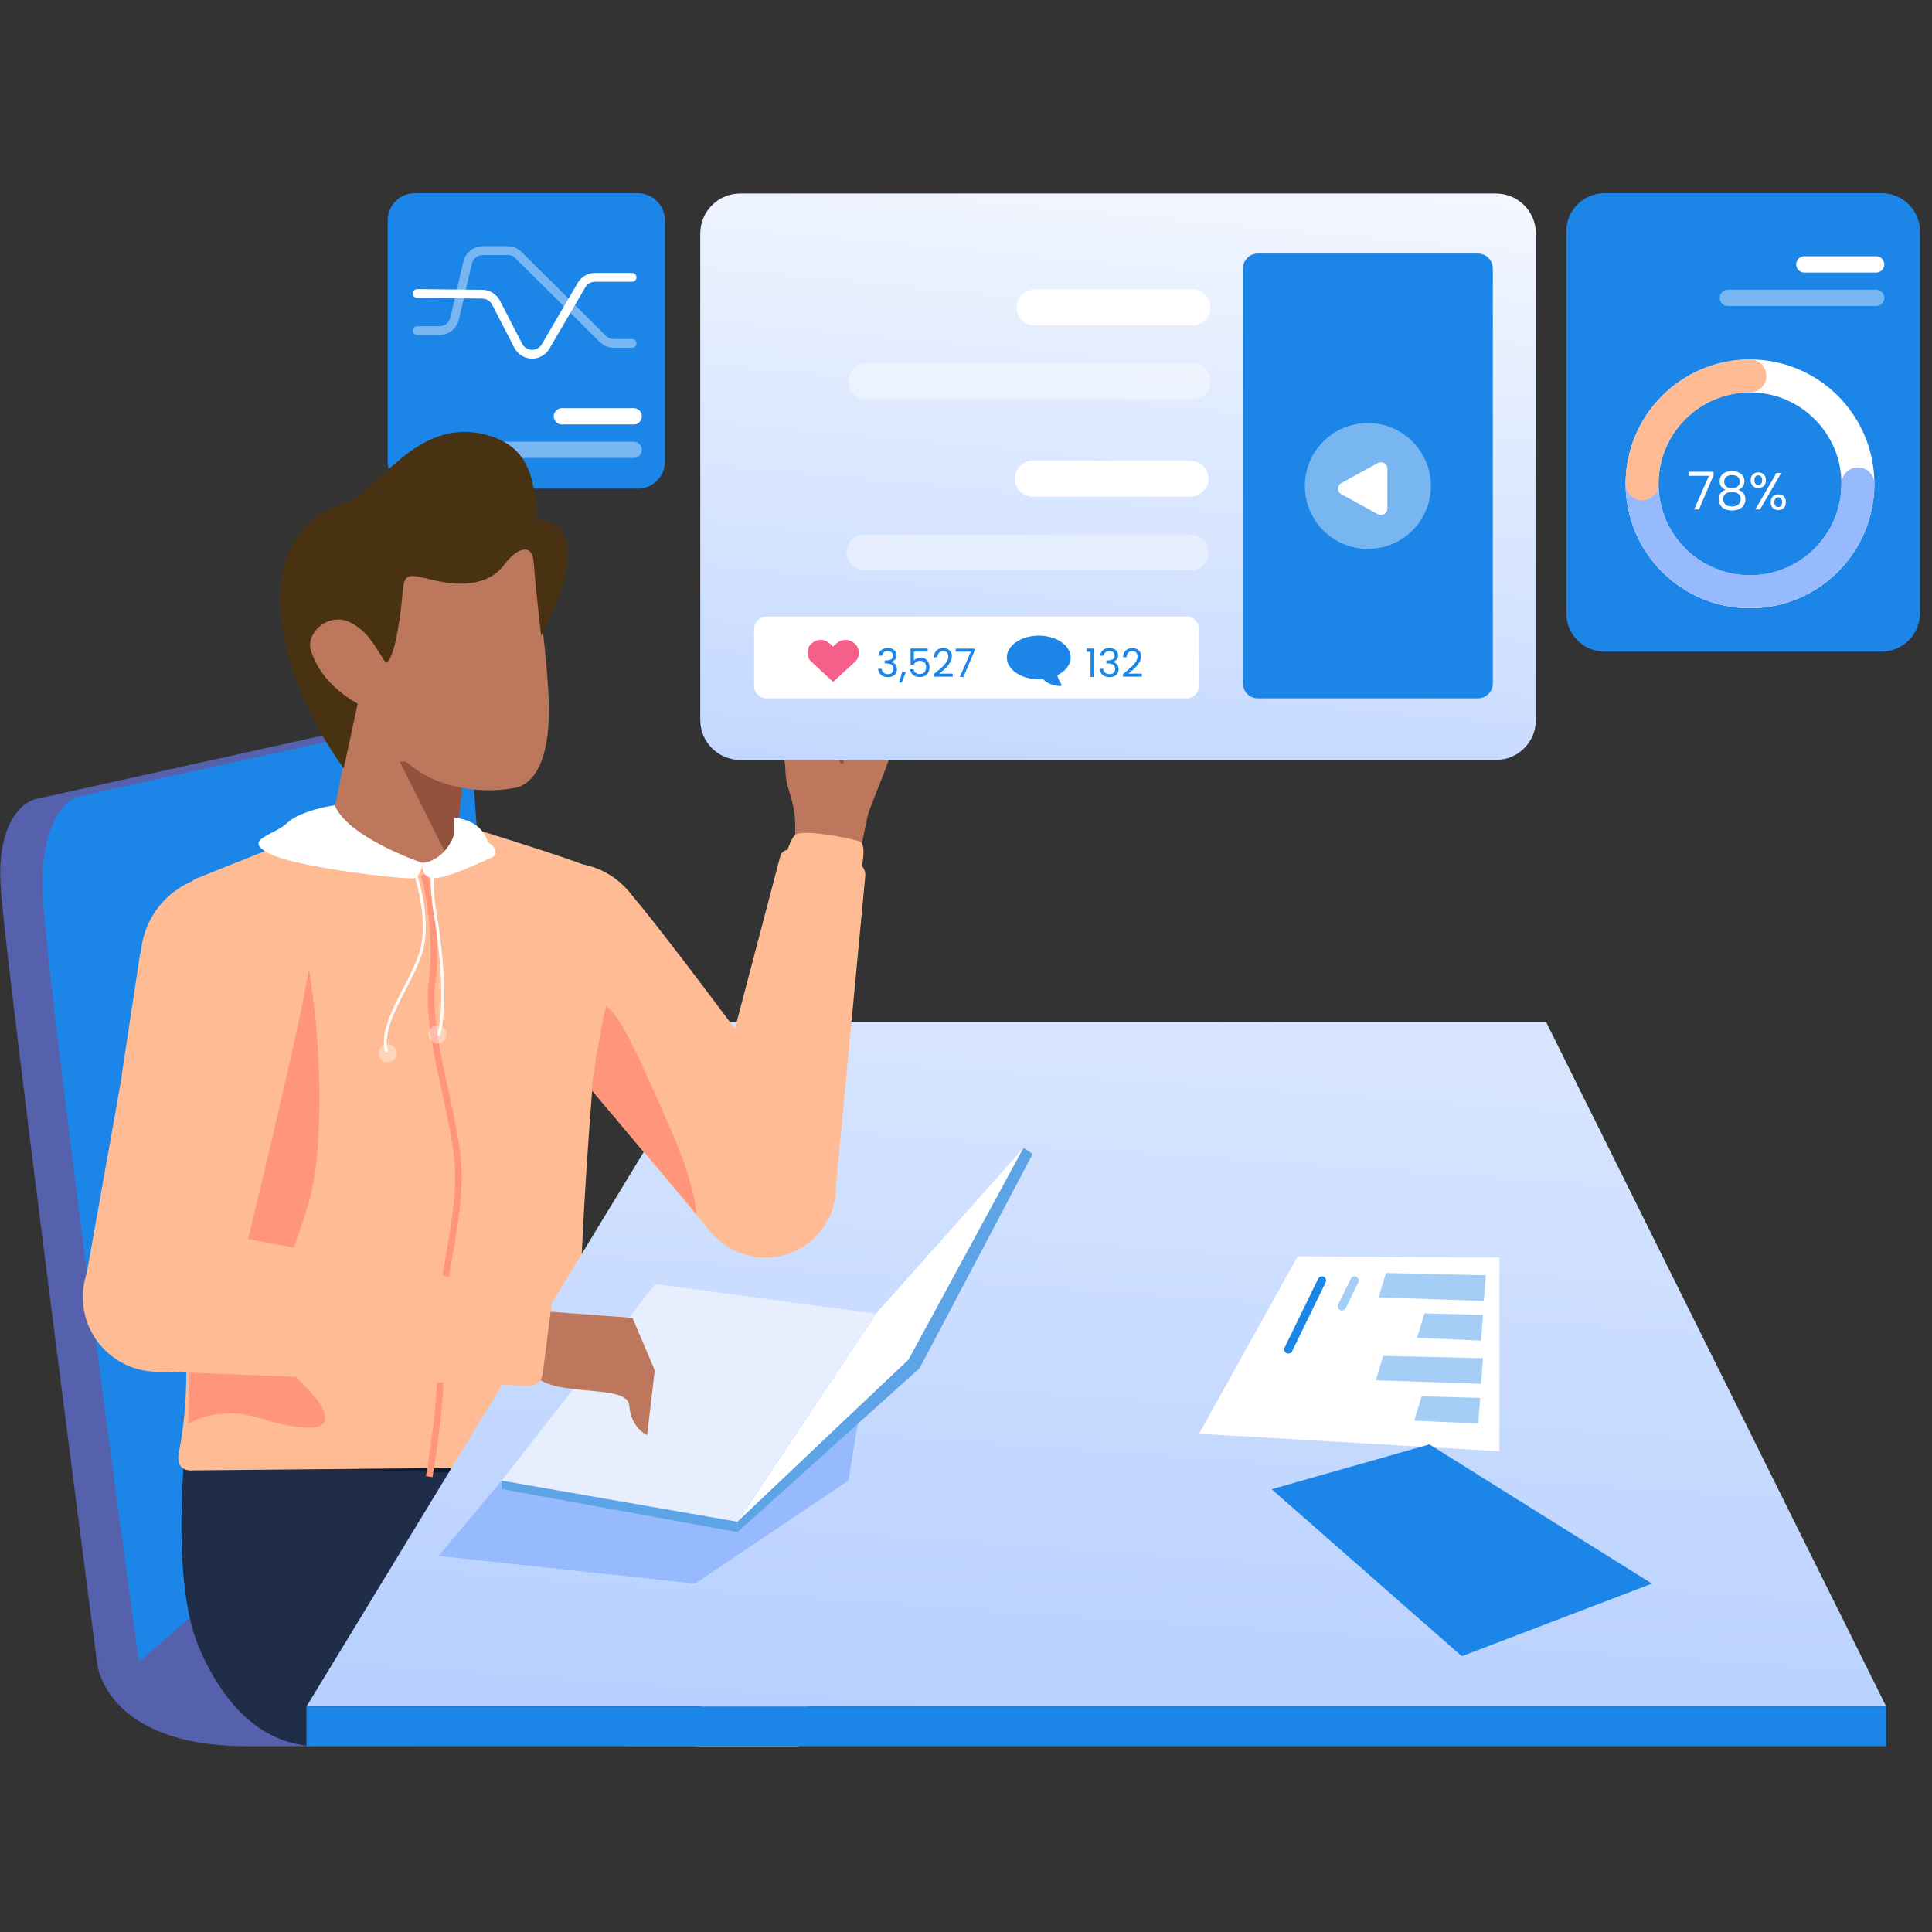 <svg xmlns="http://www.w3.org/2000/svg" xmlns:xlink="http://www.w3.org/1999/xlink" width="500" zoomAndPan="magnify" viewBox="0 0 375 375" height="500" preserveAspectRatio="xMidYMid meet" version="1.0"><rect x="0" y="0" width="375" height="375" fill="#333333" stroke="none"/><defs><filter x="0%" y="0%" width="100%" height="100%" id="d2fd9a7678"><feColorMatrix values="0 0 0 0 1 0 0 0 0 1 0 0 0 0 1 0 0 0 1 0" color-interpolation-filters="sRGB"/></filter><clipPath id="e1bbbf208f"><path d="M 75 37.5 L 130 37.5 L 130 95 L 75 95 Z M 75 37.5 " clip-rule="nonzero"/></clipPath><clipPath id="6f93869d96"><path d="M 56 37.5 L 147 37.5 L 147 93 L 56 93 Z M 56 37.5 " clip-rule="nonzero"/></clipPath><clipPath id="c724acf401"><path d="M 56 37.5 L 147 37.5 L 147 91 L 56 91 Z M 56 37.5 " clip-rule="nonzero"/></clipPath><clipPath id="25566e628a"><path d="M 18 305 L 81 305 L 81 338.93 L 18 338.93 Z M 18 305 " clip-rule="nonzero"/></clipPath><clipPath id="148ab936ae"><path d="M 0.047 138 L 92 138 L 92 323 L 0.047 323 Z M 0.047 138 " clip-rule="nonzero"/></clipPath><clipPath id="57375c1a43"><path d="M 110 288 L 166 288 L 166 338.93 L 110 338.93 Z M 110 288 " clip-rule="nonzero"/></clipPath><clipPath id="76fad8e18a"><path d="M 120 289 L 147 289 L 147 338.93 L 120 338.93 Z M 120 289 " clip-rule="nonzero"/></clipPath><clipPath id="96f23e010f"><path d="M 35 272 L 167 272 L 167 338.93 L 35 338.93 Z M 35 272 " clip-rule="nonzero"/></clipPath><clipPath id="8f30ca003a"><path d="M 59 198 L 367 198 L 367 332 L 59 332 Z M 59 198 " clip-rule="nonzero"/></clipPath><clipPath id="c3b2426c8c"><path d="M 300.066 198.312 L 140.328 198.312 L 59.492 331.23 L 366.113 331.23 Z M 300.066 198.312 " clip-rule="nonzero"/></clipPath><linearGradient x1="2550.338" gradientTransform="matrix(0.094, 0, 0, 0.094, 0.002, 37.5)" y1="1623.895" x2="2435.437" gradientUnits="userSpaceOnUse" y2="3265.902" id="a5c48e63a2"><stop stop-opacity="1" stop-color="rgb(85.402%, 90.44%, 100%)" offset="0"/><stop stop-opacity="1" stop-color="rgb(85.289%, 90.367%, 100%)" offset="0.016"/><stop stop-opacity="1" stop-color="rgb(85.066%, 90.222%, 100%)" offset="0.031"/><stop stop-opacity="1" stop-color="rgb(84.842%, 90.076%, 100%)" offset="0.047"/><stop stop-opacity="1" stop-color="rgb(84.619%, 89.929%, 100%)" offset="0.062"/><stop stop-opacity="1" stop-color="rgb(84.395%, 89.783%, 100%)" offset="0.078"/><stop stop-opacity="1" stop-color="rgb(84.172%, 89.636%, 100%)" offset="0.094"/><stop stop-opacity="1" stop-color="rgb(83.948%, 89.49%, 100%)" offset="0.109"/><stop stop-opacity="1" stop-color="rgb(83.725%, 89.343%, 100%)" offset="0.125"/><stop stop-opacity="1" stop-color="rgb(83.501%, 89.197%, 100%)" offset="0.139"/><stop stop-opacity="1" stop-color="rgb(83.389%, 89.124%, 100%)" offset="0.141"/><stop stop-opacity="1" stop-color="rgb(83.278%, 89.05%, 100%)" offset="0.156"/><stop stop-opacity="1" stop-color="rgb(83.055%, 88.904%, 100%)" offset="0.172"/><stop stop-opacity="1" stop-color="rgb(82.831%, 88.759%, 100%)" offset="0.188"/><stop stop-opacity="1" stop-color="rgb(82.608%, 88.612%, 100%)" offset="0.203"/><stop stop-opacity="1" stop-color="rgb(82.384%, 88.466%, 100%)" offset="0.219"/><stop stop-opacity="1" stop-color="rgb(82.161%, 88.319%, 100%)" offset="0.234"/><stop stop-opacity="1" stop-color="rgb(81.937%, 88.173%, 100%)" offset="0.25"/><stop stop-opacity="1" stop-color="rgb(81.714%, 88.026%, 100%)" offset="0.266"/><stop stop-opacity="1" stop-color="rgb(81.49%, 87.88%, 100%)" offset="0.281"/><stop stop-opacity="1" stop-color="rgb(81.267%, 87.733%, 100%)" offset="0.297"/><stop stop-opacity="1" stop-color="rgb(81.042%, 87.587%, 100%)" offset="0.312"/><stop stop-opacity="1" stop-color="rgb(80.82%, 87.442%, 100%)" offset="0.328"/><stop stop-opacity="1" stop-color="rgb(80.597%, 87.296%, 100%)" offset="0.344"/><stop stop-opacity="1" stop-color="rgb(80.373%, 87.149%, 100%)" offset="0.359"/><stop stop-opacity="1" stop-color="rgb(80.15%, 87.003%, 100%)" offset="0.375"/><stop stop-opacity="1" stop-color="rgb(79.926%, 86.856%, 100%)" offset="0.391"/><stop stop-opacity="1" stop-color="rgb(79.703%, 86.71%, 100%)" offset="0.406"/><stop stop-opacity="1" stop-color="rgb(79.478%, 86.563%, 100%)" offset="0.422"/><stop stop-opacity="1" stop-color="rgb(79.256%, 86.417%, 100%)" offset="0.438"/><stop stop-opacity="1" stop-color="rgb(79.031%, 86.27%, 100%)" offset="0.453"/><stop stop-opacity="1" stop-color="rgb(78.809%, 86.125%, 100%)" offset="0.469"/><stop stop-opacity="1" stop-color="rgb(78.586%, 85.979%, 100%)" offset="0.484"/><stop stop-opacity="1" stop-color="rgb(78.362%, 85.832%, 100%)" offset="0.5"/><stop stop-opacity="1" stop-color="rgb(78.139%, 85.686%, 100%)" offset="0.516"/><stop stop-opacity="1" stop-color="rgb(77.914%, 85.539%, 100%)" offset="0.531"/><stop stop-opacity="1" stop-color="rgb(77.692%, 85.393%, 100%)" offset="0.547"/><stop stop-opacity="1" stop-color="rgb(77.467%, 85.246%, 100%)" offset="0.562"/><stop stop-opacity="1" stop-color="rgb(77.245%, 85.1%, 100%)" offset="0.578"/><stop stop-opacity="1" stop-color="rgb(77.02%, 84.953%, 100%)" offset="0.594"/><stop stop-opacity="1" stop-color="rgb(76.797%, 84.808%, 100%)" offset="0.609"/><stop stop-opacity="1" stop-color="rgb(76.573%, 84.662%, 100%)" offset="0.625"/><stop stop-opacity="1" stop-color="rgb(76.35%, 84.515%, 100%)" offset="0.641"/><stop stop-opacity="1" stop-color="rgb(76.128%, 84.369%, 100%)" offset="0.656"/><stop stop-opacity="1" stop-color="rgb(75.903%, 84.222%, 100%)" offset="0.672"/><stop stop-opacity="1" stop-color="rgb(75.681%, 84.076%, 100%)" offset="0.688"/><stop stop-opacity="1" stop-color="rgb(75.456%, 83.929%, 100%)" offset="0.703"/><stop stop-opacity="1" stop-color="rgb(75.233%, 83.783%, 100%)" offset="0.719"/><stop stop-opacity="1" stop-color="rgb(75.009%, 83.636%, 100%)" offset="0.734"/><stop stop-opacity="1" stop-color="rgb(74.786%, 83.492%, 100%)" offset="0.75"/><stop stop-opacity="1" stop-color="rgb(74.562%, 83.345%, 100%)" offset="0.766"/><stop stop-opacity="1" stop-color="rgb(74.339%, 83.199%, 100%)" offset="0.781"/><stop stop-opacity="1" stop-color="rgb(74.117%, 83.052%, 100%)" offset="0.797"/><stop stop-opacity="1" stop-color="rgb(73.892%, 82.906%, 100%)" offset="0.812"/><stop stop-opacity="1" stop-color="rgb(73.669%, 82.759%, 100%)" offset="0.828"/><stop stop-opacity="1" stop-color="rgb(73.445%, 82.613%, 100%)" offset="0.844"/><stop stop-opacity="1" stop-color="rgb(73.222%, 82.466%, 100%)" offset="0.859"/><stop stop-opacity="1" stop-color="rgb(72.998%, 82.32%, 100%)" offset="0.861"/><stop stop-opacity="1" stop-color="rgb(72.887%, 82.248%, 100%)" offset="0.875"/><stop stop-opacity="1" stop-color="rgb(72.775%, 82.175%, 100%)" offset="0.891"/><stop stop-opacity="1" stop-color="rgb(72.551%, 82.028%, 100%)" offset="0.906"/><stop stop-opacity="1" stop-color="rgb(72.328%, 81.882%, 100%)" offset="0.922"/><stop stop-opacity="1" stop-color="rgb(72.104%, 81.735%, 100%)" offset="0.938"/><stop stop-opacity="1" stop-color="rgb(71.881%, 81.589%, 100%)" offset="0.953"/><stop stop-opacity="1" stop-color="rgb(71.658%, 81.442%, 100%)" offset="0.969"/><stop stop-opacity="1" stop-color="rgb(71.434%, 81.296%, 100%)" offset="0.984"/><stop stop-opacity="1" stop-color="rgb(71.211%, 81.149%, 100%)" offset="1"/></linearGradient><mask id="04beda9c0f"><g filter="url(#d2fd9a7678)"><rect x="-37.5" width="450" fill="#000000" y="-37.5" height="450" fill-opacity="0.6"/></g></mask><clipPath id="8e47388e78"><path d="M 0.199 0.559 L 4.281 0.559 L 4.281 4.398 L 0.199 4.398 Z M 0.199 0.559 " clip-rule="nonzero"/></clipPath><clipPath id="0071372714"><rect x="0" width="5" y="0" height="5"/></clipPath><mask id="ad60b40a78"><g filter="url(#d2fd9a7678)"><rect x="-37.5" width="450" fill="#000000" y="-37.5" height="450" fill-opacity="0.6"/></g></mask><clipPath id="68011d97aa"><path d="M 0.039 1 L 3.879 1 L 3.879 4.559 L 0.039 4.559 Z M 0.039 1 " clip-rule="nonzero"/></clipPath><clipPath id="faf2f930f5"><rect x="0" width="4" y="0" height="5"/></clipPath><clipPath id="a27807264f"><path d="M 135 37.5 L 299 37.5 L 299 148 L 135 148 Z M 135 37.5 " clip-rule="nonzero"/></clipPath><clipPath id="e10a0c90c7"><path d="M 143.68 37.562 L 290.355 37.562 C 294.641 37.562 298.113 41.035 298.113 45.316 L 298.113 139.75 C 298.113 144.031 294.641 147.504 290.355 147.504 L 143.68 147.504 C 139.395 147.504 135.918 144.031 135.918 139.75 L 135.918 45.316 C 135.918 41.035 139.395 37.562 143.68 37.562 Z M 143.68 37.562 " clip-rule="nonzero"/></clipPath><linearGradient x1="2489.527" gradientTransform="matrix(0.094, 0, 0, 0.094, 0.002, 37.5)" y1="-63.947" x2="2366.234" gradientUnits="userSpaceOnUse" y2="1261.036" id="b729a98211"><stop stop-opacity="1" stop-color="rgb(95.497%, 97.05%, 100%)" offset="0"/><stop stop-opacity="1" stop-color="rgb(95.346%, 96.951%, 100%)" offset="0.016"/><stop stop-opacity="1" stop-color="rgb(95.044%, 96.754%, 100%)" offset="0.031"/><stop stop-opacity="1" stop-color="rgb(94.743%, 96.558%, 100%)" offset="0.047"/><stop stop-opacity="1" stop-color="rgb(94.441%, 96.361%, 100%)" offset="0.062"/><stop stop-opacity="1" stop-color="rgb(94.141%, 96.162%, 100%)" offset="0.078"/><stop stop-opacity="1" stop-color="rgb(93.839%, 95.966%, 100%)" offset="0.094"/><stop stop-opacity="1" stop-color="rgb(93.538%, 95.769%, 100%)" offset="0.109"/><stop stop-opacity="1" stop-color="rgb(93.236%, 95.57%, 100%)" offset="0.121"/><stop stop-opacity="1" stop-color="rgb(93.086%, 95.473%, 100%)" offset="0.125"/><stop stop-opacity="1" stop-color="rgb(92.935%, 95.374%, 100%)" offset="0.141"/><stop stop-opacity="1" stop-color="rgb(92.633%, 95.177%, 100%)" offset="0.156"/><stop stop-opacity="1" stop-color="rgb(92.332%, 94.978%, 100%)" offset="0.172"/><stop stop-opacity="1" stop-color="rgb(92.03%, 94.781%, 100%)" offset="0.188"/><stop stop-opacity="1" stop-color="rgb(91.73%, 94.585%, 100%)" offset="0.203"/><stop stop-opacity="1" stop-color="rgb(91.428%, 94.386%, 100%)" offset="0.219"/><stop stop-opacity="1" stop-color="rgb(91.127%, 94.189%, 100%)" offset="0.234"/><stop stop-opacity="1" stop-color="rgb(90.825%, 93.993%, 100%)" offset="0.25"/><stop stop-opacity="1" stop-color="rgb(90.524%, 93.796%, 100%)" offset="0.266"/><stop stop-opacity="1" stop-color="rgb(90.222%, 93.597%, 100%)" offset="0.281"/><stop stop-opacity="1" stop-color="rgb(89.922%, 93.401%, 100%)" offset="0.297"/><stop stop-opacity="1" stop-color="rgb(89.621%, 93.204%, 100%)" offset="0.312"/><stop stop-opacity="1" stop-color="rgb(89.319%, 93.005%, 100%)" offset="0.328"/><stop stop-opacity="1" stop-color="rgb(89.018%, 92.809%, 100%)" offset="0.344"/><stop stop-opacity="1" stop-color="rgb(88.716%, 92.612%, 100%)" offset="0.359"/><stop stop-opacity="1" stop-color="rgb(88.416%, 92.413%, 100%)" offset="0.375"/><stop stop-opacity="1" stop-color="rgb(88.113%, 92.216%, 100%)" offset="0.391"/><stop stop-opacity="1" stop-color="rgb(87.813%, 92.02%, 100%)" offset="0.406"/><stop stop-opacity="1" stop-color="rgb(87.511%, 91.821%, 100%)" offset="0.422"/><stop stop-opacity="1" stop-color="rgb(87.21%, 91.624%, 100%)" offset="0.438"/><stop stop-opacity="1" stop-color="rgb(86.908%, 91.428%, 100%)" offset="0.453"/><stop stop-opacity="1" stop-color="rgb(86.607%, 91.231%, 100%)" offset="0.469"/><stop stop-opacity="1" stop-color="rgb(86.305%, 91.032%, 100%)" offset="0.484"/><stop stop-opacity="1" stop-color="rgb(86.005%, 90.836%, 100%)" offset="0.5"/><stop stop-opacity="1" stop-color="rgb(85.703%, 90.639%, 100%)" offset="0.516"/><stop stop-opacity="1" stop-color="rgb(85.402%, 90.44%, 100%)" offset="0.531"/><stop stop-opacity="1" stop-color="rgb(85.1%, 90.244%, 100%)" offset="0.547"/><stop stop-opacity="1" stop-color="rgb(84.799%, 90.047%, 100%)" offset="0.562"/><stop stop-opacity="1" stop-color="rgb(84.497%, 89.848%, 100%)" offset="0.578"/><stop stop-opacity="1" stop-color="rgb(84.196%, 89.651%, 100%)" offset="0.594"/><stop stop-opacity="1" stop-color="rgb(83.894%, 89.455%, 100%)" offset="0.609"/><stop stop-opacity="1" stop-color="rgb(83.594%, 89.256%, 100%)" offset="0.625"/><stop stop-opacity="1" stop-color="rgb(83.292%, 89.059%, 100%)" offset="0.641"/><stop stop-opacity="1" stop-color="rgb(82.991%, 88.863%, 100%)" offset="0.656"/><stop stop-opacity="1" stop-color="rgb(82.689%, 88.666%, 100%)" offset="0.672"/><stop stop-opacity="1" stop-color="rgb(82.388%, 88.467%, 100%)" offset="0.688"/><stop stop-opacity="1" stop-color="rgb(82.086%, 88.271%, 100%)" offset="0.703"/><stop stop-opacity="1" stop-color="rgb(81.786%, 88.074%, 100%)" offset="0.719"/><stop stop-opacity="1" stop-color="rgb(81.483%, 87.875%, 100%)" offset="0.734"/><stop stop-opacity="1" stop-color="rgb(81.183%, 87.679%, 100%)" offset="0.75"/><stop stop-opacity="1" stop-color="rgb(80.881%, 87.482%, 100%)" offset="0.766"/><stop stop-opacity="1" stop-color="rgb(80.58%, 87.283%, 100%)" offset="0.781"/><stop stop-opacity="1" stop-color="rgb(80.278%, 87.086%, 100%)" offset="0.797"/><stop stop-opacity="1" stop-color="rgb(79.977%, 86.89%, 100%)" offset="0.812"/><stop stop-opacity="1" stop-color="rgb(79.675%, 86.691%, 100%)" offset="0.828"/><stop stop-opacity="1" stop-color="rgb(79.375%, 86.494%, 100%)" offset="0.844"/><stop stop-opacity="1" stop-color="rgb(79.073%, 86.298%, 100%)" offset="0.859"/><stop stop-opacity="1" stop-color="rgb(78.772%, 86.101%, 100%)" offset="0.875"/><stop stop-opacity="1" stop-color="rgb(78.47%, 85.902%, 100%)" offset="0.879"/><stop stop-opacity="1" stop-color="rgb(78.32%, 85.805%, 100%)" offset="0.891"/><stop stop-opacity="1" stop-color="rgb(78.169%, 85.706%, 100%)" offset="0.906"/><stop stop-opacity="1" stop-color="rgb(77.867%, 85.509%, 100%)" offset="0.922"/><stop stop-opacity="1" stop-color="rgb(77.567%, 85.31%, 100%)" offset="0.938"/><stop stop-opacity="1" stop-color="rgb(77.264%, 85.114%, 100%)" offset="0.953"/><stop stop-opacity="1" stop-color="rgb(76.964%, 84.917%, 100%)" offset="0.969"/><stop stop-opacity="1" stop-color="rgb(76.662%, 84.718%, 100%)" offset="0.984"/><stop stop-opacity="1" stop-color="rgb(76.361%, 84.521%, 100%)" offset="1"/></linearGradient><clipPath id="7c3cd5a39d"><path d="M 304 37.5 L 372.664 37.5 L 372.664 127 L 304 127 Z M 304 37.5 " clip-rule="nonzero"/></clipPath><clipPath id="097c4592ba"><path d="M 227 37.5 L 372.664 37.5 L 372.664 205 L 227 205 Z M 227 37.5 " clip-rule="nonzero"/></clipPath><clipPath id="af5a6b2f5a"><path d="M 59 331 L 367 331 L 367 338.93 L 59 338.93 Z M 59 331 " clip-rule="nonzero"/></clipPath></defs><g clip-path="url(#e1bbbf208f)"><path fill="#1c85e8" d="M 80.527 37.5 L 123.789 37.5 C 126.703 37.5 129.066 39.859 129.066 42.773 L 129.066 89.57 C 129.066 92.48 126.703 94.844 123.789 94.844 L 80.527 94.844 C 77.613 94.844 75.25 92.48 75.25 89.57 L 75.25 42.773 C 75.25 39.859 77.613 37.5 80.527 37.5 Z M 80.527 37.5 " fill-opacity="1" fill-rule="nonzero"/></g><path stroke-linecap="round" transform="matrix(0.094, 0, 0, 0.094, 0.002, 37.5)" fill="none" stroke-linejoin="miter" d="M 1308.429 460.751 L 1160.325 460.751 " stroke="#ffffff" stroke-width="33.686" stroke-opacity="1" stroke-miterlimit="10"/><path stroke-linecap="round" transform="matrix(0.094, 0, 0, 0.094, 0.002, 37.5)" fill="none" stroke-linejoin="miter" d="M 1308.429 529.901 L 1002.333 529.901 " stroke="#ffffff" stroke-width="33.686" stroke-opacity="0.4" stroke-miterlimit="10"/><g clip-path="url(#6f93869d96)"><path stroke-linecap="round" transform="matrix(0.094, 0, 0, 0.094, 0.002, 37.5)" fill="none" stroke-linejoin="miter" d="M 1305.175 173.794 L 1228.578 173.794 C 1222.946 173.794 1217.397 175.256 1212.516 178.053 C 1207.635 180.851 1203.588 184.902 1200.751 189.745 L 1126.574 316.563 C 1123.653 321.573 1119.44 325.666 1114.392 328.463 C 1109.385 331.303 1103.67 332.681 1097.871 332.514 C 1092.113 332.389 1086.481 330.677 1081.6 327.587 C 1076.719 324.538 1072.756 320.195 1070.086 315.059 L 1024.236 226.033 C 1021.566 220.813 1017.519 216.428 1012.513 213.338 C 1007.548 210.29 1001.791 208.62 995.95 208.536 L 861.405 207.117 " stroke="#ffffff" stroke-width="18.128" stroke-opacity="1" stroke-miterlimit="10"/></g><g clip-path="url(#c724acf401)"><path stroke-linecap="round" transform="matrix(0.094, 0, 0, 0.094, 0.002, 37.5)" fill="none" stroke-linejoin="miter" d="M 1305.175 310.215 L 1267.502 310.215 C 1258.991 310.215 1250.814 306.833 1244.765 300.862 L 1070.628 127.903 C 1064.579 121.89 1056.443 118.549 1047.933 118.549 L 996.951 118.549 C 989.651 118.549 982.6 121.013 976.884 125.523 C 971.169 130.074 967.164 136.38 965.537 143.478 L 938.753 258.812 C 937.126 265.911 933.121 272.258 927.405 276.768 C 921.731 281.319 914.639 283.783 907.38 283.783 L 861.405 283.783 " stroke="#ffffff" stroke-width="18.128" stroke-opacity="0.4" stroke-miterlimit="10"/></g><g clip-path="url(#25566e628a)"><path fill="#5661ae" d="M 18.875 322.992 C 18.875 322.992 20.457 338.93 47.941 338.93 L 80.168 338.93 L 37.418 305.723 Z M 18.875 322.992 " fill-opacity="1" fill-rule="nonzero"/></g><g clip-path="url(#148ab936ae)"><path fill="#5661ae" d="M 82.82 138.297 L 7.145 155.051 C 6.469 155.195 5.828 155.461 5.254 155.836 C 3.16 157.215 -0.578 161.25 0.141 172.281 C 1.098 186.988 18.875 322.992 18.875 322.992 L 91.531 260.145 Z M 82.82 138.297 " fill-opacity="1" fill-rule="nonzero"/></g><path fill="#1c85e8" d="M 90.906 137.863 L 14.68 154.738 C 14.68 154.738 8.16 157.113 8.227 171.852 C 8.293 186.586 26.961 322.559 26.961 322.559 L 99.621 259.711 Z M 90.906 137.863 " fill-opacity="1" fill-rule="nonzero"/><path fill="#bc775c" d="M 89.668 145.633 C 89.668 145.633 88.328 165.047 87.738 168.121 C 86.703 173.512 63.008 162.191 64.746 157.395 C 65.645 154.902 69.75 131.184 69.75 131.184 Z M 89.668 145.633 " fill-opacity="1" fill-rule="nonzero"/><path stroke-linecap="butt" transform="matrix(0.094, 0, 0, 0.094, 0.002, 37.5)" fill-opacity="1" fill="#93523e" fill-rule="nonzero" stroke-linejoin="miter" d="M 935.54 1388.349 L 957.193 1175.929 L 828.947 1175.929 Z M 935.54 1388.349 " stroke="#93523e" stroke-width="4.532" stroke-opacity="1" stroke-miterlimit="4"/><path fill="#bc775c" d="M 59.547 127.023 C 58.633 117.25 69.727 119.355 71.625 119.797 C 73.52 120.238 76.492 105.754 76.492 105.754 C 76.492 105.754 98.387 101.859 103.074 105.746 C 103.074 105.746 106.02 124 106.492 135.691 C 106.969 147.383 103.684 152.617 99.395 153.02 C 93.551 154.062 86.637 152.887 82.223 150.285 C 74.352 145.648 70.992 137.27 70.992 137.27 C 70.852 137.203 70.777 137.168 70.777 137.168 C 70.777 137.168 60.41 136.254 59.547 127.023 Z M 59.547 127.023 " fill-opacity="1" fill-rule="nonzero"/><path fill="#493212" d="M 105.031 123.391 C 105.031 123.391 103.789 112.457 103.629 109.43 C 103.402 105.07 100.215 106.473 97.934 109.527 C 94.648 114.066 88.387 113.777 83.121 112.355 C 78.5 111.23 78.43 111.496 78.012 116.371 C 77.586 121.246 76.012 130.301 74.531 128.133 C 72.691 125.297 71.434 122.641 68.195 120.914 C 63.797 118.57 59.281 122.898 60.34 126.238 C 61.402 129.582 63.887 133.43 69.426 136.59 L 66.715 149.145 C 52.98 130.109 47.805 103.965 66.434 97.91 C 73.395 95.648 80.621 80.992 94.09 84.328 C 103.629 86.688 103.629 94.328 104.309 100.973 C 117.125 101.527 105.031 123.391 105.031 123.391 Z M 105.031 123.391 " fill-opacity="1" fill-rule="nonzero"/><g clip-path="url(#57375c1a43)"><path fill="#ffccb3" d="M 112.828 288.055 L 165.363 297.379 L 155.023 338.93 L 121.371 338.93 C 121.371 338.93 105.375 304.574 112.828 288.055 Z M 112.828 288.055 " fill-opacity="1" fill-rule="nonzero"/></g><g clip-path="url(#76fad8e18a)"><path fill="#ff967c" d="M 146.371 291.695 C 146.371 291.695 138.273 294.184 134.934 307.379 C 131.59 320.57 135.234 338.93 135.234 338.93 L 130.031 338.93 C 130.031 338.93 111.465 317.148 125.125 289.387 Z M 146.371 291.695 " fill-opacity="1" fill-rule="nonzero"/></g><g clip-path="url(#96f23e010f)"><path fill="#1f2d49" d="M 36.543 274.961 C 36.543 274.961 32.496 305.164 38.539 319.562 C 43.68 331.805 51.625 338.75 61.27 338.93 L 135.238 338.93 C 135.238 338.93 135.352 299.457 166.551 292.715 C 166.551 292.715 63.875 264.145 36.543 274.961 Z M 36.543 274.961 " fill-opacity="1" fill-rule="nonzero"/></g><path fill="#0d1b33" d="M 35.121 284.121 L 102.234 286.328 L 101.52 281.645 L 88.441 280.133 L 35.215 280.133 Z M 35.121 284.121 " fill-opacity="1" fill-rule="nonzero"/><path fill="#febb94" d="M 87.207 165.805 C 87.785 168.25 87.934 159.602 89.102 159.961 C 94.441 161.617 109.645 166.355 112.879 167.707 C 116.816 169.355 117.078 175.938 117.34 180.602 C 117.527 183.871 112.656 229.746 112.414 260.824 C 112.363 267.465 119.09 275.238 119.883 278.93 C 120.105 279.922 120.223 280.938 120.238 281.953 C 120.242 282.664 119.965 283.348 119.465 283.852 C 118.965 284.355 118.285 284.645 117.574 284.648 L 37.434 285.398 C 37.434 285.398 33.883 285.914 34.738 281.863 C 35.59 277.43 36.051 272.938 36.133 268.426 C 36.93 236.145 37.082 182.082 37.43 179.523 C 37.957 175.684 33.828 172.375 38.301 170.441 L 63.121 160.531 C 63.121 160.531 67.668 163.848 68.328 164.184 C 80.797 170.555 87.207 165.805 87.207 165.805 Z M 87.207 165.805 " fill-opacity="1" fill-rule="nonzero"/><path stroke-linecap="butt" transform="matrix(0.094, 0, 0, 0.094, 0.002, 37.5)" fill="none" stroke-linejoin="miter" d="M 876.215 1406.806 C 876.215 1406.806 906.504 1517.964 892.486 1625.322 C 878.51 1732.722 933.663 1879.624 945.094 1997.505 C 956.525 2115.428 900.579 2269.889 909.341 2368.812 C 918.06 2467.777 886.311 2650.215 886.311 2650.215 " stroke="#ff967c" stroke-width="13.596" stroke-opacity="1" stroke-miterlimit="10"/><g clip-path="url(#8f30ca003a)"><g clip-path="url(#c3b2426c8c)"><path fill="url(#a5c48e63a2)" d="M 59.492 198.312 L 59.492 331.23 L 366.113 331.23 L 366.113 198.312 Z M 59.492 198.312 " fill-rule="nonzero"/></g></g><path fill="#96bafd" d="M 170.031 254.984 L 164.676 287.379 L 134.93 307.379 L 85.141 302.004 L 97.371 287.379 Z M 170.031 254.984 " fill-opacity="1" fill-rule="nonzero"/><path fill="#ffffff" d="M 198.648 222.828 L 176.355 263.898 L 143.156 295.363 L 170.031 254.984 Z M 198.648 222.828 " fill-opacity="1" fill-rule="nonzero"/><path fill="#5ca4e6" d="M 198.648 222.828 L 176.355 263.898 L 178.504 265.551 L 200.465 223.934 Z M 198.648 222.828 " fill-opacity="1" fill-rule="nonzero"/><path fill="#5ca4e6" d="M 176.355 263.898 L 143.156 295.363 L 143.156 297.379 L 178.504 265.551 Z M 176.355 263.898 " fill-opacity="1" fill-rule="nonzero"/><path fill="#5ca4e6" d="M 143.156 297.379 L 97.371 289.02 L 97.371 287.379 L 143.156 295.363 Z M 143.156 297.379 " fill-opacity="1" fill-rule="nonzero"/><path fill="#e7efff" d="M 97.371 287.379 L 127.195 249.238 L 170.031 254.984 L 143.156 295.363 Z M 97.371 287.379 " fill-opacity="1" fill-rule="nonzero"/><path fill="#ff967c" d="M 59.91 187.805 C 59.91 187.805 63.504 207.457 61.27 226.676 C 59.875 238.703 52.199 251.047 52.297 256.785 C 52.453 266.082 63.086 270.016 63.117 275.398 C 63.137 278.582 54.527 276.602 50.723 275.363 C 42.172 272.582 36.551 276.359 36.551 276.359 L 38.832 194.828 Z M 59.91 187.805 " fill-opacity="1" fill-rule="nonzero"/><path fill="#febb94" d="M 37.062 183.027 C 44.949 173.16 48.488 177.887 51.262 178.129 C 51.262 178.129 60.648 179.875 59.91 187.805 C 59.129 196.195 45.32 252.117 45.32 252.117 L 16.332 249.941 L 17.707 242.23 L 20.539 226.348 L 23.555 209.367 L 23.82 207.344 L 27.211 185.004 C 27.211 185.004 32.977 188.293 37.062 183.027 Z M 37.062 183.027 " fill-opacity="1" fill-rule="nonzero"/><path fill="#febb94" d="M 35.113 200.055 C 27.406 195.328 24.992 185.254 29.723 177.555 C 34.457 169.855 44.539 167.445 52.246 172.172 C 59.957 176.898 62.367 186.973 57.633 194.672 C 52.902 202.371 42.82 204.781 35.113 200.055 Z M 35.113 200.055 " fill-opacity="1" fill-rule="nonzero"/><path fill="#bc775c" d="M 104.492 254.441 L 122.766 255.801 L 127.086 265.98 L 125.609 278.547 C 125.609 278.547 122.465 277.266 122.141 272.82 C 121.816 268.375 107.266 271.527 103.461 266.645 " fill-opacity="1" fill-rule="nonzero"/><path fill="#febb94" d="M 34.777 237.973 L 105.684 251.328 C 106.113 251.426 106.484 251.676 106.738 252.035 C 106.988 252.391 107.098 252.828 107.047 253.262 L 105.328 266.742 C 105.238 267.387 104.914 267.977 104.414 268.395 C 103.914 268.812 103.277 269.027 102.629 269.004 L 29.59 266.148 Z M 34.777 237.973 " fill-opacity="1" fill-rule="nonzero"/><path fill="#febb94" d="M 30.586 266.258 C 22.574 266.258 16.078 259.77 16.078 251.762 C 16.078 243.758 22.574 237.266 30.586 237.266 C 38.598 237.266 45.094 243.758 45.094 251.762 C 45.094 259.77 38.598 266.258 30.586 266.258 Z M 30.586 266.258 " fill-opacity="1" fill-rule="nonzero"/><path fill="#febb94" d="M 103.957 185.852 C 101.59 174.176 107.156 174.477 109.008 172.617 C 109.008 172.617 115.961 166.891 121.258 172.23 C 126.863 177.875 159 221.742 159 221.742 L 138.891 240.219 L 135.113 235.711 L 125.32 224.047 L 114.848 211.578 L 113.547 210.156 L 99.422 194.172 C 99.422 194.172 105.293 192 103.957 185.852 Z M 103.957 185.852 " fill-opacity="1" fill-rule="nonzero"/><path fill="#febb94" d="M 95.547 187.84 C 92.832 179.758 97.199 171.008 105.293 168.297 C 113.383 165.59 122.141 169.949 124.852 178.035 C 127.562 186.121 123.199 194.871 115.109 197.578 C 107.016 200.285 98.254 195.926 95.547 187.84 Z M 95.547 187.84 " fill-opacity="1" fill-rule="nonzero"/><path fill="#ff967c" d="M 114.848 211.578 C 115.449 205.086 117.605 195.363 117.605 195.363 C 117.605 195.363 119.465 195.191 125.207 208.008 C 129.457 217.613 134.387 227.402 135.203 235.684 L 125.414 224.016 Z M 114.848 211.578 " fill-opacity="1" fill-rule="nonzero"/><path fill="#bc775c" d="M 154.113 164.883 C 155.16 155.008 152.473 154.531 152.434 149.176 C 152.418 143.945 144.508 134.258 148.281 134.453 C 152.051 134.648 154.699 138.25 154.699 138.25 C 155.258 133.555 154.316 125.746 159.121 122.797 C 163.93 119.852 165.062 121.277 168.977 122.449 C 179.426 125.656 173.594 139.473 173.484 143.852 C 173.391 146.605 168.539 156.914 168.32 158.816 L 166.773 166.145 Z M 154.113 164.883 " fill-opacity="1" fill-rule="nonzero"/><path stroke-linecap="round" transform="matrix(0.094, 0, 0, 0.094, 0.002, 37.5)" fill="none" stroke-linejoin="miter" d="M 1709.561 1059.301 L 1724.831 907.763 " stroke="#93523e" stroke-width="6.868" stroke-opacity="1" stroke-miterlimit="4"/><path stroke-linecap="round" transform="matrix(0.094, 0, 0, 0.094, 0.002, 37.5)" fill="none" stroke-linejoin="miter" d="M 1761.752 1060.929 L 1786.617 915.405 " stroke="#93523e" stroke-width="6.868" stroke-opacity="1" stroke-miterlimit="4"/><path stroke-linecap="round" transform="matrix(0.094, 0, 0, 0.094, 0.002, 37.5)" fill="none" stroke-linejoin="miter" d="M 1823.122 1061.305 L 1835.679 974.199 " stroke="#93523e" stroke-width="6.868" stroke-opacity="1" stroke-miterlimit="4"/><path fill="#93523e" d="M 162.781 147.41 C 161.07 143.422 156.641 139.586 156.641 139.586 Z M 162.781 147.41 " fill-opacity="1" fill-rule="nonzero"/><path stroke-linecap="round" transform="matrix(0.094, 0, 0, 0.094, 0.002, 37.5)" fill="none" stroke-linejoin="miter" d="M 1738.515 1174.927 C 1720.242 1132.293 1672.932 1091.287 1672.932 1091.287 " stroke="#93523e" stroke-width="6.868" stroke-opacity="1" stroke-miterlimit="4"/><path fill="#febb94" d="M 135.805 225.68 L 151.465 166.141 C 151.578 165.746 151.84 165.41 152.191 165.191 C 152.543 164.977 152.961 164.898 153.367 164.973 L 165.977 167.375 C 166.578 167.496 167.117 167.84 167.48 168.332 C 167.844 168.828 168.012 169.438 167.949 170.047 L 162.066 232.203 Z M 135.805 225.68 " fill-opacity="1" fill-rule="nonzero"/><path fill="#febb94" d="M 166.914 169.953 C 166.914 169.953 168.469 164.012 166.914 163.355 C 165.363 162.703 155.633 160.848 154.328 162.062 C 153.023 163.277 151.883 168.34 151.883 168.34 Z M 166.914 169.953 " fill-opacity="1" fill-rule="nonzero"/><path fill="#febb94" d="M 148.562 244.109 C 141 244.109 134.871 237.984 134.871 230.43 C 134.871 222.871 141 216.746 148.562 216.746 C 156.125 216.746 162.254 222.871 162.254 230.43 C 162.254 237.984 156.125 244.109 148.562 244.109 Z M 148.562 244.109 " fill-opacity="1" fill-rule="nonzero"/><path fill="#ffffff" d="M 251.867 243.867 L 291.035 244.09 L 291.035 281.688 L 232.734 278.293 Z M 251.867 243.867 " fill-opacity="1" fill-rule="nonzero"/><path stroke-linecap="round" transform="matrix(0.094, 0, 0, 0.094, 0.002, 37.5)" fill="none" stroke-linejoin="miter" d="M 2729.56 2245.21 L 2660.389 2387.31 " stroke="#1c85e8" stroke-width="17.296" stroke-opacity="1" stroke-miterlimit="10"/><path stroke-linecap="round" transform="matrix(0.094, 0, 0, 0.094, 0.002, 37.5)" fill="none" stroke-linejoin="miter" d="M 2796.979 2245.21 L 2771.029 2298.492 " stroke="#1c85e8" stroke-width="17.296" stroke-opacity="0.4" stroke-miterlimit="10"/><path fill="#1c85e8" d="M 288.395 247.531 L 269.023 247.082 L 267.598 251.816 L 288.008 252.516 Z M 288.395 247.531 " fill-opacity="0.4" fill-rule="nonzero"/><path fill="#1c85e8" d="M 287.852 255.234 L 276.477 254.93 L 275.055 259.664 L 287.465 260.219 Z M 287.852 255.234 " fill-opacity="0.4" fill-rule="nonzero"/><path fill="#1c85e8" d="M 287.852 263.625 L 268.477 263.176 L 267.055 267.91 L 287.465 268.605 Z M 287.852 263.625 " fill-opacity="0.4" fill-rule="nonzero"/><path fill="#1c85e8" d="M 287.309 271.328 L 275.934 271.02 L 274.508 275.754 L 286.922 276.309 Z M 287.309 271.328 " fill-opacity="0.4" fill-rule="nonzero"/><path fill="#1c85e8" d="M 320.645 307.379 L 277.453 280.355 L 246.828 289.055 L 283.738 321.469 Z M 320.645 307.379 " fill-opacity="1" fill-rule="nonzero"/><path fill="#ffffff" d="M 82.141 167.555 C 82.141 167.555 67.668 162.707 64.949 156.301 C 64.949 156.301 58.344 157.25 55.75 159.73 C 53.168 162.215 46.871 162.953 52.328 165.711 C 57.785 168.469 79.066 170.809 80.363 170.445 C 81.656 170.086 82.141 167.555 82.141 167.555 Z M 82.141 167.555 " fill-opacity="1" fill-rule="nonzero"/><path fill="#ffffff" d="M 88.137 158.73 L 88.137 161.977 C 88.137 161.977 86.844 166.633 82.141 167.555 C 82.141 167.555 81.406 170.125 83.996 170.43 C 86.578 170.734 94.098 166.938 95.207 166.566 C 96.316 166.199 96.805 164.668 94.648 163.441 C 94.648 163.441 93.879 159.238 88.137 158.73 Z M 88.137 158.73 " fill-opacity="1" fill-rule="nonzero"/><path fill="#ffffff" d="M 74.957 204.184 C 74.977 204.184 75 204.184 75.016 204.18 C 75.086 204.164 75.152 204.117 75.188 204.055 C 75.227 203.992 75.242 203.918 75.227 203.844 C 74.438 200.402 76.645 196.152 78.773 192.039 C 80.359 188.984 81.996 185.824 82.41 182.977 C 83.391 176.363 80.715 168.938 80.684 168.863 C 80.66 168.797 80.609 168.738 80.539 168.707 C 80.473 168.676 80.398 168.672 80.328 168.699 C 80.293 168.711 80.266 168.73 80.234 168.754 C 80.211 168.777 80.188 168.809 80.172 168.84 C 80.152 168.875 80.145 168.91 80.145 168.945 C 80.145 168.98 80.148 169.02 80.164 169.055 C 80.188 169.125 82.824 176.426 81.871 182.898 C 81.457 185.652 79.844 188.766 78.281 191.781 C 76.105 195.984 73.852 200.332 74.688 203.973 C 74.699 204.035 74.73 204.09 74.781 204.125 C 74.836 204.164 74.895 204.188 74.957 204.184 Z M 74.957 204.184 " fill-opacity="1" fill-rule="nonzero"/><path fill="#ffffff" d="M 85.23 201.031 C 85.293 201.031 85.352 201.012 85.402 200.973 C 85.449 200.934 85.484 200.879 85.496 200.82 C 87.238 193.531 85.375 181.035 84.762 177.375 C 84.254 174.609 84.074 171.793 84.23 168.988 C 84.234 168.914 84.211 168.844 84.164 168.785 C 84.117 168.73 84.055 168.695 83.977 168.688 C 83.906 168.68 83.836 168.703 83.777 168.746 C 83.719 168.793 83.684 168.859 83.676 168.93 C 83.516 171.785 83.699 174.648 84.215 177.465 C 84.828 181.102 86.676 193.504 84.957 200.691 C 84.949 200.734 84.945 200.777 84.957 200.816 C 84.965 200.859 84.984 200.898 85.008 200.93 C 85.035 200.961 85.066 200.988 85.105 201.004 C 85.148 201.023 85.188 201.031 85.23 201.031 Z M 85.23 201.031 " fill-opacity="1" fill-rule="nonzero"/><g mask="url(#04beda9c0f)"><g transform="matrix(1, 0, 0, 1, 73, 202)"><g clip-path="url(#0071372714)"><g clip-path="url(#8e47388e78)"><path fill="#ffffff" d="M 2.25 4.176 C 1.281 4.176 0.496 3.395 0.496 2.43 C 0.496 1.465 1.281 0.68 2.25 0.68 C 3.219 0.68 4.004 1.465 4.004 2.43 C 4.004 3.395 3.219 4.176 2.25 4.176 Z M 2.25 4.176 " fill-opacity="0.6" fill-rule="nonzero"/></g></g></g></g><g mask="url(#ad60b40a78)"><g transform="matrix(1, 0, 0, 1, 83, 198)"><g clip-path="url(#faf2f930f5)"><g clip-path="url(#68011d97aa)"><path fill="#ffffff" d="M 1.914 4.508 C 0.945 4.508 0.16 3.723 0.16 2.758 C 0.16 1.793 0.945 1.012 1.914 1.012 C 2.883 1.012 3.668 1.793 3.668 2.758 C 3.668 3.723 2.883 4.508 1.914 4.508 Z M 1.914 4.508 " fill-opacity="0.6" fill-rule="nonzero"/></g></g></g></g><path stroke-linecap="butt" transform="matrix(0.094, 0, 0, 0.094, 0.002, 37.5)" fill="none" stroke-linejoin="miter" d="M 2032.261 142.935 L 2005.06 142.935 " stroke="#5ca4e6" stroke-width="4.532" stroke-opacity="1" stroke-miterlimit="10"/><g clip-path="url(#a27807264f)"><g clip-path="url(#e10a0c90c7)"><path fill="url(#b729a98211)" d="M 135.918 37.562 L 135.918 147.504 L 298.113 147.504 L 298.113 37.562 Z M 135.918 37.562 " fill-rule="nonzero"/></g></g><path fill="#ffffff" d="M 148.812 119.66 L 230.293 119.66 C 231.641 119.66 232.734 120.754 232.734 122.102 L 232.734 133.109 C 232.734 134.457 231.641 135.551 230.293 135.551 L 148.812 135.551 C 147.465 135.551 146.371 134.457 146.371 133.109 L 146.371 122.102 C 146.371 120.754 147.465 119.66 148.812 119.66 Z M 148.812 119.66 " fill-opacity="1" fill-rule="nonzero"/><path fill="#1c85e8" d="M 244.152 49.207 L 286.855 49.207 C 288.453 49.207 289.754 50.504 289.754 52.102 L 289.754 132.652 C 289.754 134.254 288.453 135.551 286.855 135.551 L 244.152 135.551 C 242.551 135.551 241.254 134.254 241.254 132.652 L 241.254 52.102 C 241.254 50.504 242.551 49.207 244.152 49.207 Z M 244.152 49.207 " fill-opacity="1" fill-rule="nonzero"/><path fill="#ffffff" d="M 265.504 106.547 C 258.75 106.547 253.273 101.078 253.273 94.328 C 253.273 87.582 258.75 82.109 265.504 82.109 C 272.258 82.109 277.734 87.582 277.734 94.328 C 277.734 101.078 272.258 106.547 265.504 106.547 Z M 265.504 106.547 " fill-opacity="0.4" fill-rule="nonzero"/><path fill="#ffffff" d="M 269.285 90.965 L 269.285 98.719 C 269.285 98.934 269.23 99.148 269.125 99.332 C 269.016 99.52 268.863 99.676 268.68 99.785 C 268.496 99.895 268.285 99.957 268.07 99.961 C 267.852 99.961 267.641 99.91 267.453 99.809 L 260.355 95.93 C 260.16 95.824 260 95.664 259.887 95.473 C 259.773 95.285 259.711 95.066 259.711 94.844 C 259.711 94.621 259.773 94.402 259.887 94.211 C 260 94.02 260.16 93.863 260.355 93.758 L 267.453 89.879 C 267.641 89.773 267.852 89.723 268.07 89.727 C 268.285 89.73 268.496 89.789 268.68 89.898 C 268.863 90.008 269.016 90.164 269.125 90.352 C 269.23 90.539 269.285 90.75 269.285 90.965 Z M 269.285 90.965 " fill-opacity="1" fill-rule="nonzero"/><path stroke-linecap="round" transform="matrix(0.094, 0, 0, 0.094, 0.002, 37.5)" fill="none" stroke-linejoin="miter" d="M 2462.264 236.013 L 2136.435 236.013 " stroke="#ffffff" stroke-width="74.095" stroke-opacity="1" stroke-miterlimit="10"/><path stroke-linecap="round" transform="matrix(0.094, 0, 0, 0.094, 0.002, 37.5)" fill="none" stroke-linejoin="miter" d="M 2462.264 388.051 L 1788.953 388.051 " stroke="#ffffff" stroke-width="74.095" stroke-opacity="0.4" stroke-miterlimit="10"/><path stroke-linecap="round" transform="matrix(0.094, 0, 0, 0.094, 0.002, 37.5)" fill="none" stroke-linejoin="miter" d="M 2458.259 589.572 L 2132.43 589.572 " stroke="#ffffff" stroke-width="74.095" stroke-opacity="1" stroke-miterlimit="10"/><path stroke-linecap="round" transform="matrix(0.094, 0, 0, 0.094, 0.002, 37.5)" fill="none" stroke-linejoin="miter" d="M 2458.217 741.611 L 1784.948 741.611 " stroke="#ffffff" stroke-width="74.095" stroke-opacity="0.4" stroke-miterlimit="10"/><path fill="#1c85e8" d="M 210.934 126.516 L 210.934 125.883 L 212.367 125.883 L 212.367 131.395 L 211.664 131.395 L 211.664 126.516 Z M 213.543 127.27 C 213.578 126.805 213.762 126.438 214.086 126.172 C 214.41 125.91 214.832 125.777 215.352 125.777 C 215.699 125.777 215.996 125.84 216.246 125.969 C 216.5 126.09 216.691 126.258 216.816 126.469 C 216.949 126.684 217.016 126.926 217.016 127.195 C 217.016 127.508 216.926 127.781 216.742 128.012 C 216.562 128.238 216.328 128.387 216.039 128.453 L 216.039 128.492 C 216.371 128.57 216.633 128.73 216.824 128.973 C 217.02 129.211 217.113 129.523 217.113 129.91 C 217.113 130.199 217.051 130.461 216.918 130.695 C 216.785 130.922 216.586 131.102 216.32 131.234 C 216.059 131.367 215.738 131.434 215.367 131.434 C 214.828 131.434 214.387 131.293 214.039 131.016 C 213.695 130.73 213.5 130.328 213.461 129.809 L 214.133 129.809 C 214.168 130.113 214.293 130.363 214.504 130.559 C 214.719 130.75 215.004 130.848 215.359 130.848 C 215.715 130.848 215.984 130.754 216.168 130.574 C 216.355 130.383 216.453 130.141 216.453 129.848 C 216.453 129.465 216.324 129.191 216.07 129.023 C 215.816 128.855 215.43 128.773 214.918 128.773 L 214.742 128.773 L 214.742 128.191 L 214.926 128.191 C 215.391 128.188 215.746 128.113 215.984 127.965 C 216.227 127.812 216.344 127.578 216.344 127.262 C 216.344 126.992 216.254 126.777 216.078 126.613 C 215.906 126.453 215.656 126.371 215.328 126.371 C 215.016 126.371 214.758 126.453 214.566 126.613 C 214.371 126.777 214.258 126.996 214.223 127.27 Z M 217.969 130.84 C 218.613 130.32 219.121 129.895 219.488 129.566 C 219.855 129.23 220.16 128.883 220.41 128.52 C 220.664 128.156 220.793 127.797 220.793 127.445 C 220.793 127.117 220.711 126.855 220.547 126.668 C 220.391 126.477 220.133 126.379 219.777 126.379 C 219.43 126.379 219.16 126.488 218.969 126.707 C 218.781 126.922 218.68 127.207 218.664 127.566 L 217.992 127.566 C 218.016 127 218.184 126.559 218.512 126.25 C 218.836 125.938 219.258 125.785 219.77 125.785 C 220.293 125.785 220.707 125.93 221.016 126.219 C 221.324 126.508 221.48 126.906 221.48 127.414 C 221.48 127.836 221.352 128.25 221.098 128.652 C 220.848 129.047 220.562 129.398 220.242 129.703 C 219.922 130.004 219.512 130.355 219.016 130.754 L 221.641 130.754 L 221.641 131.336 L 217.969 131.336 Z M 217.969 130.84 " fill-opacity="1" fill-rule="nonzero"/><path fill="#f4608a" d="M 165.867 124.887 C 165.391 124.449 164.766 124.203 164.113 124.203 C 163.465 124.203 162.84 124.449 162.363 124.887 L 161.703 125.496 L 161.039 124.887 C 160.562 124.449 159.938 124.203 159.285 124.203 C 158.637 124.203 158.012 124.449 157.535 124.887 C 157.281 125.117 157.078 125.395 156.941 125.707 C 156.805 126.016 156.734 126.352 156.734 126.691 C 156.734 127.031 156.805 127.367 156.941 127.676 C 157.078 127.988 157.281 128.266 157.535 128.492 L 161.703 132.352 L 165.867 128.543 C 166.133 128.316 166.344 128.039 166.488 127.723 C 166.633 127.406 166.707 127.062 166.707 126.719 C 166.707 126.371 166.633 126.027 166.488 125.711 C 166.344 125.395 166.133 125.113 165.867 124.887 Z M 165.867 124.887 " fill-opacity="1" fill-rule="nonzero"/><path fill="#1c85e8" d="M 170.52 127.27 C 170.559 126.805 170.738 126.438 171.062 126.172 C 171.387 125.91 171.812 125.777 172.328 125.777 C 172.676 125.777 172.973 125.84 173.223 125.969 C 173.477 126.09 173.668 126.258 173.793 126.469 C 173.926 126.684 173.992 126.926 173.992 127.195 C 173.992 127.508 173.902 127.781 173.719 128.012 C 173.539 128.238 173.309 128.387 173.016 128.453 L 173.016 128.492 C 173.348 128.57 173.609 128.73 173.801 128.973 C 173.996 129.211 174.094 129.523 174.094 129.91 C 174.094 130.199 174.027 130.461 173.895 130.695 C 173.762 130.922 173.562 131.102 173.301 131.234 C 173.035 131.367 172.715 131.434 172.344 131.434 C 171.805 131.434 171.363 131.293 171.016 131.016 C 170.672 130.73 170.477 130.328 170.438 129.809 L 171.109 129.809 C 171.145 130.113 171.27 130.363 171.484 130.559 C 171.695 130.75 171.98 130.848 172.336 130.848 C 172.695 130.848 172.965 130.754 173.145 130.574 C 173.336 130.383 173.43 130.141 173.43 129.848 C 173.43 129.465 173.301 129.191 173.047 129.023 C 172.793 128.855 172.41 128.773 171.895 128.773 L 171.719 128.773 L 171.719 128.191 L 171.902 128.191 C 172.371 128.188 172.723 128.113 172.965 127.965 C 173.203 127.812 173.32 127.578 173.32 127.262 C 173.32 126.992 173.234 126.777 173.055 126.613 C 172.883 126.453 172.633 126.371 172.309 126.371 C 171.992 126.371 171.738 126.453 171.543 126.613 C 171.352 126.777 171.234 126.996 171.199 127.27 Z M 175.863 130.434 L 175.008 132.484 L 174.543 132.484 L 175.098 130.434 Z M 180.062 126.484 L 177.383 126.484 L 177.383 128.223 C 177.5 128.062 177.672 127.93 177.902 127.828 C 178.129 127.719 178.379 127.668 178.641 127.668 C 179.062 127.668 179.406 127.758 179.672 127.934 C 179.938 128.105 180.125 128.332 180.238 128.613 C 180.355 128.887 180.414 129.18 180.414 129.488 C 180.414 129.855 180.344 130.184 180.207 130.473 C 180.07 130.762 179.859 130.992 179.574 131.16 C 179.293 131.328 178.945 131.41 178.527 131.41 C 177.992 131.41 177.559 131.273 177.23 131 C 176.898 130.723 176.699 130.359 176.629 129.902 L 177.309 129.902 C 177.375 130.191 177.512 130.418 177.727 130.578 C 177.941 130.742 178.211 130.824 178.535 130.824 C 178.938 130.824 179.238 130.703 179.445 130.465 C 179.648 130.223 179.75 129.902 179.75 129.504 C 179.75 129.109 179.648 128.805 179.445 128.59 C 179.238 128.371 178.941 128.262 178.543 128.262 C 178.273 128.262 178.035 128.328 177.832 128.461 C 177.633 128.586 177.488 128.762 177.398 128.988 L 176.742 128.988 L 176.742 125.875 L 180.062 125.875 Z M 181.254 130.84 C 181.898 130.32 182.402 129.895 182.77 129.566 C 183.137 129.23 183.445 128.883 183.695 128.52 C 183.949 128.156 184.074 127.797 184.074 127.445 C 184.074 127.117 183.992 126.855 183.832 126.668 C 183.672 126.477 183.418 126.379 183.059 126.379 C 182.715 126.379 182.445 126.488 182.25 126.707 C 182.062 126.922 181.961 127.207 181.945 127.566 L 181.273 127.566 C 181.297 127 181.469 126.559 181.793 126.25 C 182.121 125.938 182.539 125.785 183.055 125.785 C 183.578 125.785 183.992 125.93 184.297 126.219 C 184.605 126.508 184.762 126.906 184.762 127.414 C 184.762 127.836 184.633 128.25 184.379 128.652 C 184.133 129.047 183.848 129.398 183.527 129.703 C 183.207 130.004 182.797 130.355 182.297 130.754 L 184.922 130.754 L 184.922 131.336 L 181.254 131.336 Z M 189.121 126.426 L 187 131.395 L 186.297 131.395 L 188.449 126.492 L 185.504 126.492 L 185.504 125.898 L 189.121 125.898 Z M 189.121 126.426 " fill-opacity="1" fill-rule="nonzero"/><path fill="#1c85e8" d="M 207.82 127.613 C 207.82 125.273 205.043 123.379 201.621 123.379 C 198.199 123.379 195.426 125.273 195.426 127.613 C 195.426 129.953 198.199 131.848 201.621 131.848 C 201.867 131.848 202.105 131.836 202.344 131.816 C 202.379 131.812 202.418 131.816 202.453 131.832 C 202.484 131.844 202.516 131.863 202.539 131.891 C 202.98 132.352 203.945 133.062 205.773 133.176 C 205.82 133.18 205.867 133.168 205.906 133.148 C 205.945 133.125 205.98 133.094 206.004 133.055 C 206.027 133.016 206.039 132.973 206.039 132.926 C 206.039 132.879 206.027 132.836 206 132.797 C 205.684 132.32 205.434 131.801 205.262 131.254 C 205.246 131.199 205.25 131.141 205.273 131.09 C 205.297 131.039 205.34 130.996 205.391 130.973 C 206.863 130.199 207.82 128.984 207.82 127.613 Z M 207.82 127.613 " fill-opacity="1" fill-rule="nonzero"/><g clip-path="url(#7c3cd5a39d)"><path fill="#1c85e8" d="M 311.438 37.5 L 365.238 37.5 C 369.34 37.5 372.664 40.82 372.664 44.918 L 372.664 119.051 C 372.664 123.148 369.34 126.469 365.238 126.469 L 311.438 126.469 C 307.336 126.469 304.012 123.148 304.012 119.051 L 304.012 44.918 C 304.012 40.82 307.336 37.5 311.438 37.5 Z M 311.438 37.5 " fill-opacity="1" fill-rule="nonzero"/></g><path fill="#ffffff" d="M 332.59 92.273 L 329.77 98.879 L 328.836 98.879 L 331.695 92.363 L 327.781 92.363 L 327.781 91.574 L 332.59 91.574 Z M 334.949 95.07 C 334.57 94.922 334.281 94.703 334.078 94.422 C 333.875 94.137 333.773 93.793 333.773 93.387 C 333.773 93.023 333.863 92.695 334.047 92.406 C 334.23 92.109 334.5 91.875 334.859 91.707 C 335.223 91.531 335.664 91.441 336.176 91.441 C 336.691 91.441 337.125 91.531 337.484 91.707 C 337.848 91.875 338.121 92.109 338.305 92.406 C 338.496 92.695 338.59 93.023 338.59 93.387 C 338.59 93.781 338.484 94.125 338.273 94.422 C 338.066 94.711 337.777 94.93 337.414 95.07 C 337.832 95.199 338.164 95.426 338.406 95.75 C 338.656 96.066 338.781 96.449 338.781 96.902 C 338.781 97.344 338.672 97.727 338.457 98.059 C 338.242 98.383 337.934 98.637 337.535 98.816 C 337.145 98.992 336.691 99.082 336.176 99.082 C 335.664 99.082 335.211 98.992 334.816 98.816 C 334.434 98.637 334.133 98.383 333.914 98.059 C 333.699 97.727 333.59 97.344 333.59 96.902 C 333.59 96.449 333.711 96.062 333.957 95.738 C 334.199 95.414 334.531 95.191 334.949 95.07 Z M 337.699 93.5 C 337.699 93.086 337.562 92.77 337.293 92.547 C 337.02 92.324 336.648 92.215 336.176 92.215 C 335.711 92.215 335.34 92.324 335.07 92.547 C 334.801 92.77 334.664 93.09 334.664 93.512 C 334.664 93.887 334.805 94.191 335.082 94.422 C 335.363 94.652 335.73 94.766 336.176 94.766 C 336.629 94.766 336.996 94.652 337.27 94.422 C 337.555 94.184 337.699 93.879 337.699 93.5 Z M 336.176 95.477 C 335.676 95.477 335.266 95.594 334.949 95.828 C 334.633 96.059 334.473 96.406 334.473 96.871 C 334.473 97.305 334.625 97.652 334.93 97.918 C 335.242 98.18 335.656 98.312 336.176 98.312 C 336.695 98.312 337.109 98.18 337.414 97.918 C 337.719 97.652 337.871 97.305 337.871 96.871 C 337.871 96.422 337.715 96.074 337.402 95.84 C 337.09 95.598 336.684 95.477 336.176 95.477 Z M 339.805 93.207 C 339.805 92.746 339.945 92.383 340.219 92.113 C 340.496 91.836 340.852 91.695 341.285 91.695 C 341.719 91.695 342.07 91.836 342.348 92.113 C 342.625 92.383 342.766 92.746 342.766 93.207 C 342.766 93.672 342.625 94.043 342.348 94.32 C 342.07 94.59 341.719 94.727 341.285 94.727 C 340.852 94.727 340.496 94.59 340.219 94.32 C 339.945 94.043 339.805 93.672 339.805 93.207 Z M 345.723 91.809 L 341.621 98.879 L 340.707 98.879 L 344.812 91.809 Z M 341.285 92.266 C 341.055 92.266 340.871 92.344 340.738 92.508 C 340.609 92.664 340.543 92.895 340.543 93.207 C 340.543 93.516 340.609 93.754 340.738 93.914 C 340.871 94.078 341.055 94.156 341.285 94.156 C 341.516 94.156 341.699 94.078 341.832 93.914 C 341.969 93.746 342.035 93.508 342.035 93.207 C 342.035 92.895 341.969 92.664 341.832 92.508 C 341.699 92.344 341.516 92.266 341.285 92.266 Z M 343.688 97.48 C 343.688 97.016 343.828 96.645 344.105 96.375 C 344.379 96.098 344.734 95.961 345.168 95.961 C 345.602 95.961 345.949 96.098 346.223 96.375 C 346.5 96.645 346.637 97.016 346.637 97.48 C 346.637 97.938 346.5 98.309 346.223 98.586 C 345.949 98.859 345.602 99 345.168 99 C 344.734 99 344.379 98.863 344.105 98.594 C 343.828 98.316 343.688 97.945 343.688 97.48 Z M 345.156 96.539 C 344.926 96.539 344.746 96.617 344.609 96.781 C 344.477 96.938 344.406 97.168 344.406 97.48 C 344.406 97.785 344.477 98.016 344.609 98.18 C 344.746 98.336 344.926 98.41 345.156 98.41 C 345.387 98.41 345.57 98.336 345.707 98.18 C 345.84 98.016 345.906 97.785 345.906 97.48 C 345.906 97.168 345.84 96.938 345.707 96.781 C 345.57 96.617 345.387 96.539 345.156 96.539 Z M 345.156 96.539 " fill-opacity="1" fill-rule="nonzero"/><g clip-path="url(#097c4592ba)"><path stroke-linecap="round" transform="matrix(0.094, 0, 0, 0.094, 0.002, 37.5)" fill="none" stroke-linejoin="miter" d="M 3613.47 823.038 C 3490.398 823.038 3390.647 723.279 3390.647 600.179 C 3390.647 477.12 3490.398 377.32 3613.47 377.32 C 3736.584 377.32 3836.335 477.12 3836.335 600.179 C 3836.335 723.279 3736.584 823.038 3613.47 823.038 Z M 3613.47 823.038 " stroke="#ffffff" stroke-width="67.982" stroke-opacity="1" stroke-miterlimit="10"/></g><path stroke-linecap="round" transform="matrix(0.094, 0, 0, 0.094, 0.002, 37.5)" fill="none" stroke-linejoin="round" d="M 3390.647 600.179 C 3390.73 659.224 3414.218 715.847 3456.021 757.562 C 3497.782 799.319 3554.437 822.745 3613.47 822.745 C 3672.545 822.745 3729.2 799.319 3770.961 757.562 C 3812.764 715.847 3836.252 659.224 3836.335 600.179 " stroke="#96bafd" stroke-width="67.982" stroke-opacity="1" stroke-miterlimit="4"/><path stroke-linecap="round" transform="matrix(0.094, 0, 0, 0.094, 0.002, 37.5)" fill="none" stroke-linejoin="round" d="M 3613.47 377.32 C 3584.225 377.32 3555.23 383.082 3528.196 394.315 C 3501.161 405.506 3476.589 421.916 3455.896 442.586 C 3435.203 463.298 3418.807 487.851 3407.585 514.91 C 3396.404 541.927 3390.647 570.907 3390.647 600.179 " stroke="#febb94" stroke-width="67.982" stroke-opacity="1" stroke-miterlimit="4"/><path stroke-linecap="round" transform="matrix(0.094, 0, 0, 0.094, 0.002, 37.5)" fill="none" stroke-linejoin="miter" d="M 3873.966 147.028 L 3725.821 147.028 " stroke="#ffffff" stroke-width="33.686" stroke-opacity="1" stroke-miterlimit="10"/><path stroke-linecap="round" transform="matrix(0.094, 0, 0, 0.094, 0.002, 37.5)" fill="none" stroke-linejoin="miter" d="M 3873.966 216.136 L 3567.871 216.136 " stroke="#ffffff" stroke-width="33.686" stroke-opacity="0.4" stroke-miterlimit="10"/><g clip-path="url(#af5a6b2f5a)"><path fill="#1c85e8" d="M 59.492 331.23 L 366.113 331.23 L 366.113 338.93 L 59.492 338.93 Z M 59.492 331.23 " fill-opacity="1" fill-rule="nonzero"/></g></svg>
